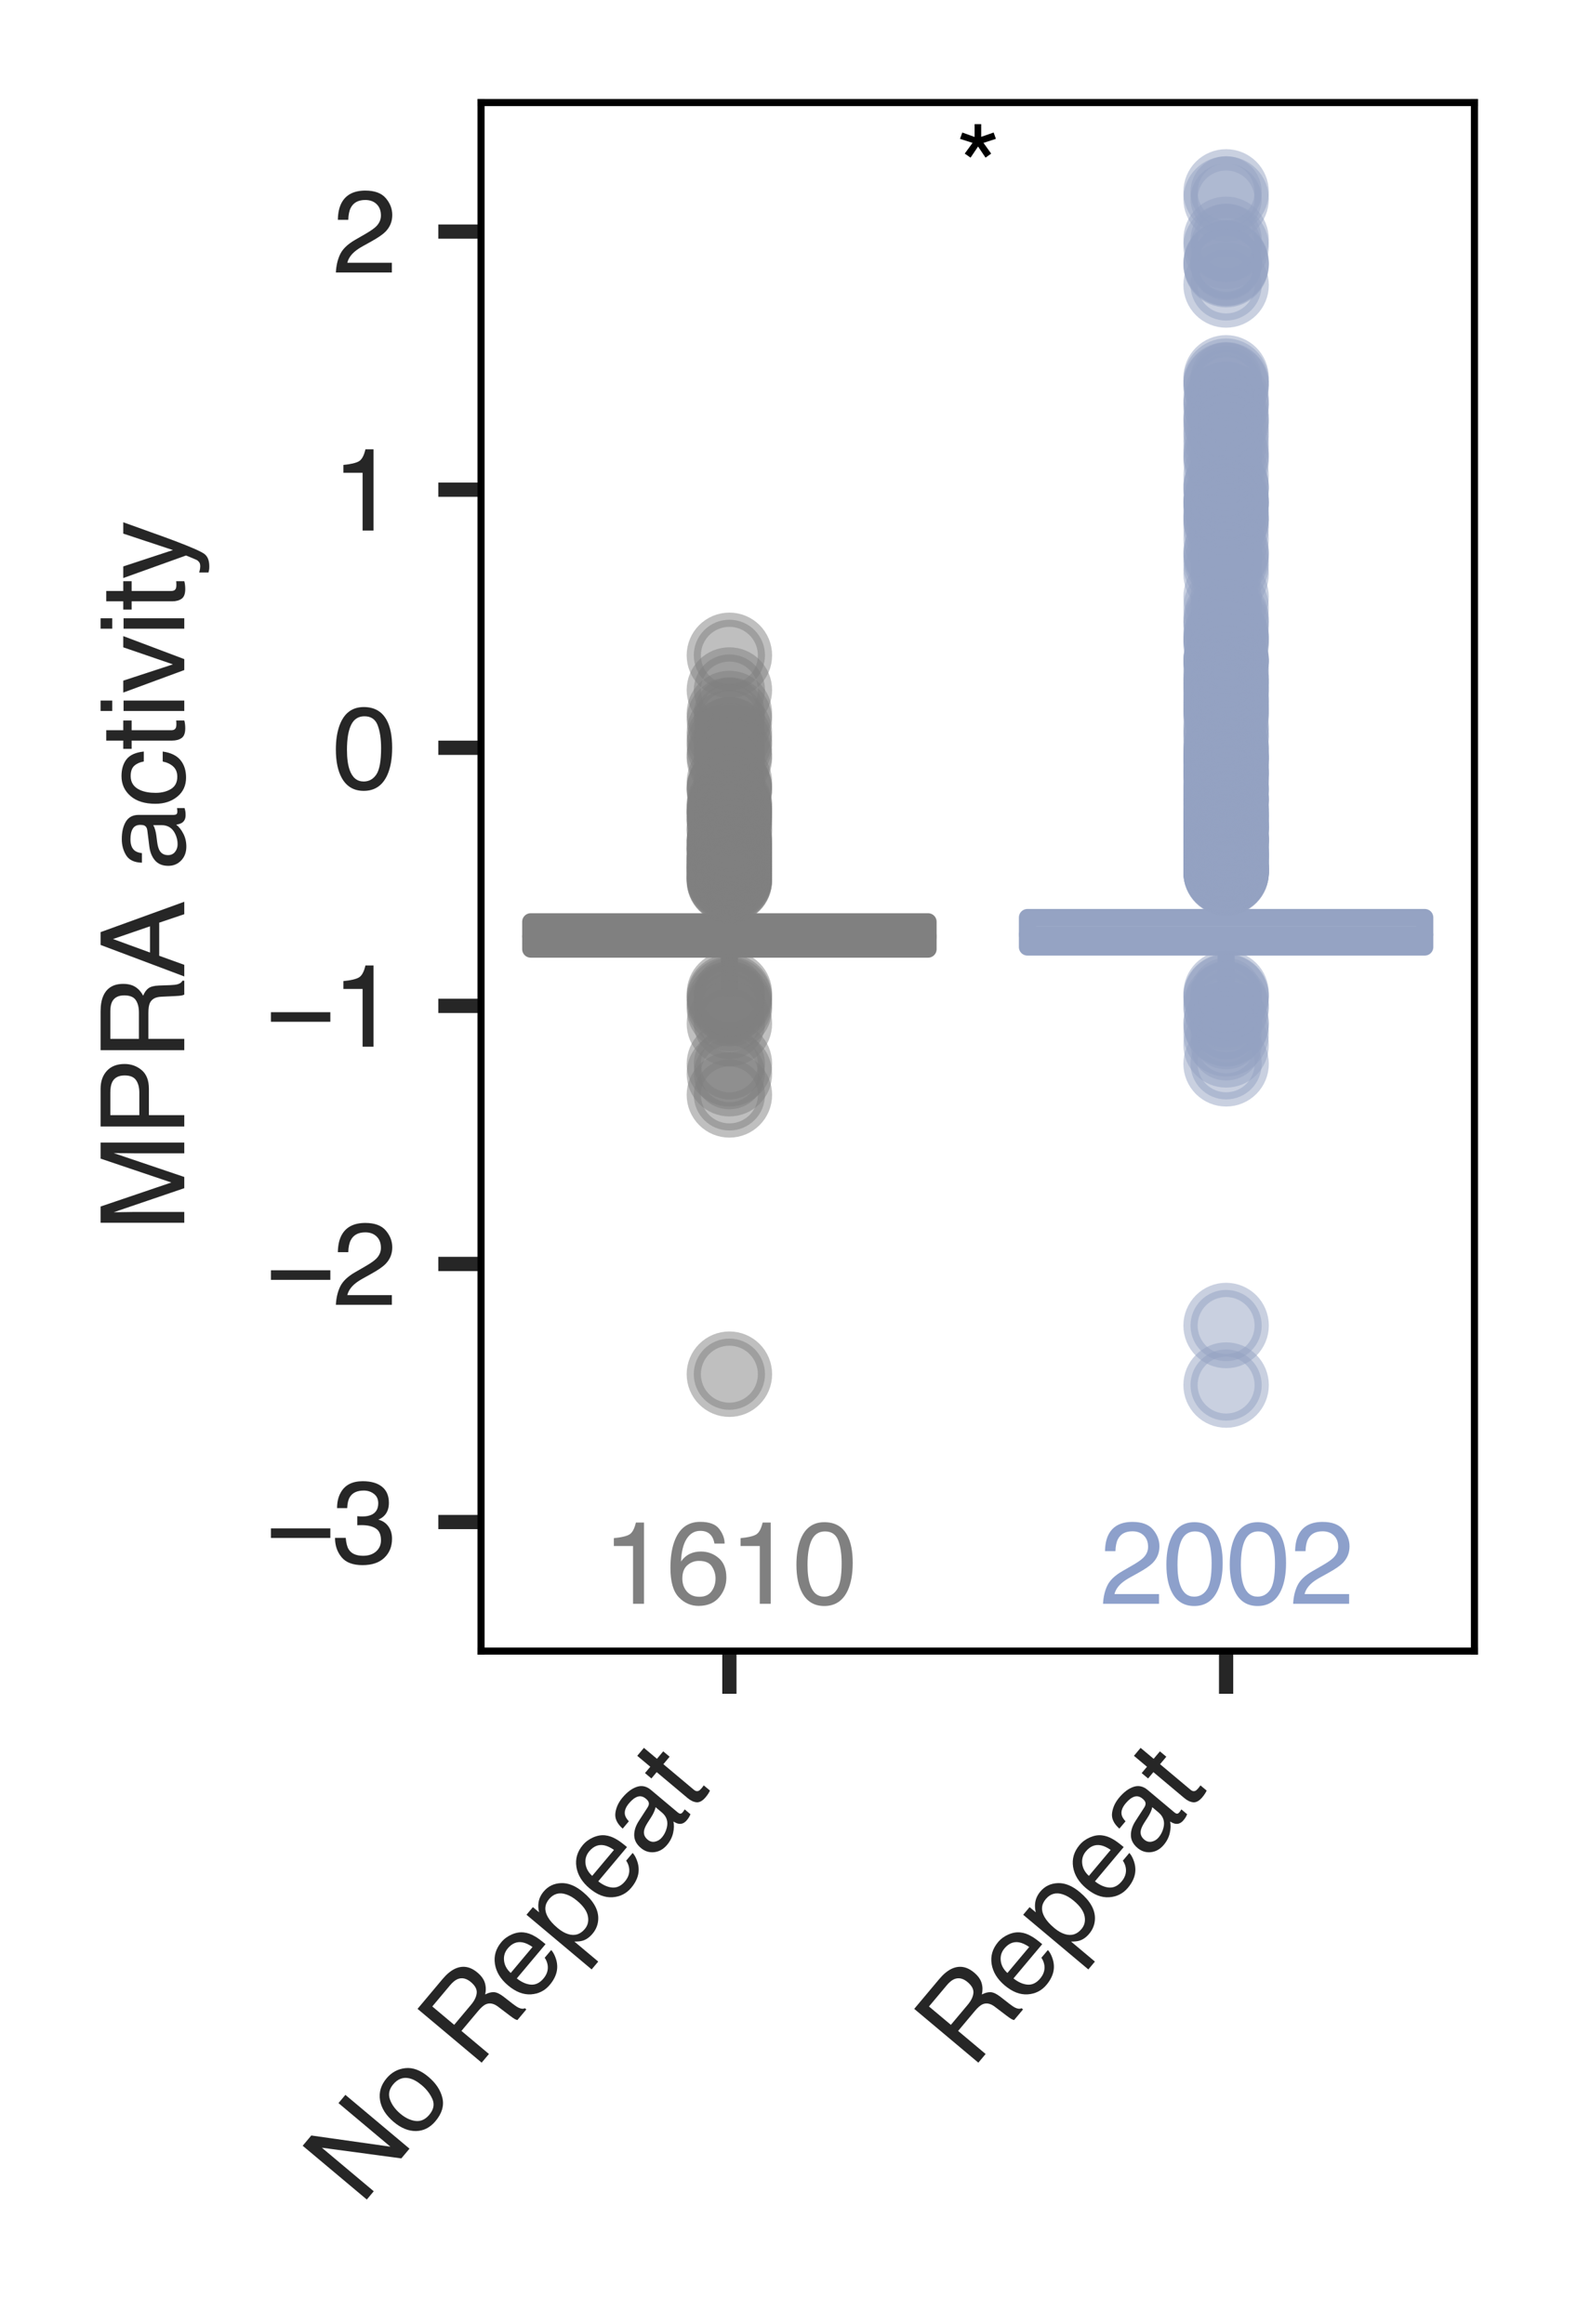 <?xml version="1.0" encoding="utf-8" standalone="no"?>
<!DOCTYPE svg PUBLIC "-//W3C//DTD SVG 1.1//EN"
  "http://www.w3.org/Graphics/SVG/1.1/DTD/svg11.dtd">
<svg height="163.177pt" version="1.1" viewBox="0 0 110.725 163.177" width="110.725pt" xmlns="http://www.w3.org/2000/svg" xmlns:xlink="http://www.w3.org/1999/xlink">
 <defs>
  <style type="text/css">*{stroke-linecap:butt;stroke-linejoin:round;}</style>
 </defs>
 <g id="figure_1">
  <g id="patch_1">
   <path d="M 0 163.177 
L 110.725 163.177 
L 110.725 0 
L 0 0 
z
" style="fill:#ffffff;"/>
  </g>
  <g id="axes_1">
   <g id="patch_2">
    <path d="M 33.775 115.92 
L 103.525 115.92 
L 103.525 7.2 
L 33.775 7.2 
z
" style="fill:#ffffff;"/>
   </g>
   <g id="matplotlib.axis_1">
    <g id="xtick_1">
     <g id="line2d_1">
      <defs>
       <path d="M 0 0 
L 0 3 
" id="m7d0a1b1503" style="stroke:#262626;"/>
      </defs>
      <g>
       <use style="fill:#262626;stroke:#262626;" x="51.212" xlink:href="#m7d0a1b1503" y="115.92"/>
      </g>
     </g>
     <g id="text_1">
      <!-- No Repeat -->
      <g style="fill:#262626;" transform="translate(25.353 154.905)rotate(-50)scale(0.08 -0.08)">
       <defs>
        <path d="M 488 4591 
L 1222 4591 
L 3541 872 
L 3541 4591 
L 4131 4591 
L 4131 0 
L 3434 0 
L 1081 3716 
L 1081 0 
L 488 0 
L 488 4591 
z
M 2269 4591 
L 2269 4591 
z
" id="Helvetica-4e" transform="scale(0.016)"/>
        <path d="M 1741 363 
Q 2300 363 2508 786 
Q 2716 1209 2716 1728 
Q 2716 2197 2566 2491 
Q 2328 2953 1747 2953 
Q 1231 2953 997 2559 
Q 763 2166 763 1609 
Q 763 1075 997 719 
Q 1231 363 1741 363 
z
M 1763 3444 
Q 2409 3444 2856 3012 
Q 3303 2581 3303 1744 
Q 3303 934 2909 406 
Q 2516 -122 1688 -122 
Q 997 -122 590 345 
Q 184 813 184 1600 
Q 184 2444 612 2944 
Q 1041 3444 1763 3444 
z
M 1744 3428 
L 1744 3428 
z
" id="Helvetica-6f" transform="scale(0.016)"/>
        <path id="Helvetica-20" transform="scale(0.016)"/>
        <path d="M 2622 2488 
Q 3059 2488 3314 2663 
Q 3569 2838 3569 3294 
Q 3569 3784 3213 3963 
Q 3022 4056 2703 4056 
L 1184 4056 
L 1184 2488 
L 2622 2488 
z
M 563 4591 
L 2688 4591 
Q 3213 4591 3553 4438 
Q 4200 4144 4200 3353 
Q 4200 2941 4029 2678 
Q 3859 2416 3553 2256 
Q 3822 2147 3958 1969 
Q 4094 1791 4109 1391 
L 4131 775 
Q 4141 513 4175 384 
Q 4231 166 4375 103 
L 4375 0 
L 3613 0 
Q 3581 59 3562 153 
Q 3544 247 3531 516 
L 3494 1281 
Q 3472 1731 3159 1884 
Q 2981 1969 2600 1969 
L 1184 1969 
L 1184 0 
L 563 0 
L 563 4591 
z
" id="Helvetica-52" transform="scale(0.016)"/>
        <path d="M 1806 3422 
Q 2163 3422 2497 3255 
Q 2831 3088 3006 2822 
Q 3175 2569 3231 2231 
Q 3281 2000 3281 1494 
L 828 1494 
Q 844 984 1069 676 
Q 1294 369 1766 369 
Q 2206 369 2469 659 
Q 2619 828 2681 1050 
L 3234 1050 
Q 3213 866 3089 639 
Q 2966 413 2813 269 
Q 2556 19 2178 -69 
Q 1975 -119 1719 -119 
Q 1094 -119 659 336 
Q 225 791 225 1609 
Q 225 2416 662 2919 
Q 1100 3422 1806 3422 
z
M 2703 1941 
Q 2669 2306 2544 2525 
Q 2313 2931 1772 2931 
Q 1384 2931 1121 2651 
Q 859 2372 844 1941 
L 2703 1941 
z
M 1753 3428 
L 1753 3428 
z
" id="Helvetica-65" transform="scale(0.016)"/>
        <path d="M 1825 378 
Q 2219 378 2480 708 
Q 2741 1038 2741 1694 
Q 2741 2094 2625 2381 
Q 2406 2934 1825 2934 
Q 1241 2934 1025 2350 
Q 909 2038 909 1556 
Q 909 1169 1025 897 
Q 1244 378 1825 378 
z
M 369 3331 
L 916 3331 
L 916 2888 
Q 1084 3116 1284 3241 
Q 1569 3428 1953 3428 
Q 2522 3428 2919 2992 
Q 3316 2556 3316 1747 
Q 3316 653 2744 184 
Q 2381 -113 1900 -113 
Q 1522 -113 1266 53 
Q 1116 147 931 375 
L 931 -1334 
L 369 -1334 
L 369 3331 
z
" id="Helvetica-70" transform="scale(0.016)"/>
        <path d="M 844 891 
Q 844 647 1022 506 
Q 1200 366 1444 366 
Q 1741 366 2019 503 
Q 2488 731 2488 1250 
L 2488 1703 
Q 2384 1638 2221 1594 
Q 2059 1550 1903 1531 
L 1563 1488 
Q 1256 1447 1103 1359 
Q 844 1213 844 891 
z
M 2206 2028 
Q 2400 2053 2466 2191 
Q 2503 2266 2503 2406 
Q 2503 2694 2298 2823 
Q 2094 2953 1713 2953 
Q 1272 2953 1088 2716 
Q 984 2584 953 2325 
L 428 2325 
Q 444 2944 830 3186 
Q 1216 3428 1725 3428 
Q 2316 3428 2684 3203 
Q 3050 2978 3050 2503 
L 3050 575 
Q 3050 488 3086 434 
Q 3122 381 3238 381 
Q 3275 381 3322 386 
Q 3369 391 3422 400 
L 3422 -16 
Q 3291 -53 3222 -62 
Q 3153 -72 3034 -72 
Q 2744 -72 2613 134 
Q 2544 244 2516 444 
Q 2344 219 2022 53 
Q 1700 -113 1313 -113 
Q 847 -113 551 170 
Q 256 453 256 878 
Q 256 1344 547 1600 
Q 838 1856 1309 1916 
L 2206 2028 
z
M 1741 3428 
L 1741 3428 
z
" id="Helvetica-61" transform="scale(0.016)"/>
        <path d="M 525 4281 
L 1094 4281 
L 1094 3347 
L 1628 3347 
L 1628 2888 
L 1094 2888 
L 1094 703 
Q 1094 528 1213 469 
Q 1278 434 1431 434 
Q 1472 434 1519 436 
Q 1566 438 1628 444 
L 1628 0 
Q 1531 -28 1426 -40 
Q 1322 -53 1200 -53 
Q 806 -53 665 148 
Q 525 350 525 672 
L 525 2888 
L 72 2888 
L 72 3347 
L 525 3347 
L 525 4281 
z
" id="Helvetica-74" transform="scale(0.016)"/>
       </defs>
       <use xlink:href="#Helvetica-4e"/>
       <use x="72.217" xlink:href="#Helvetica-6f"/>
       <use x="127.832" xlink:href="#Helvetica-20"/>
       <use x="155.615" xlink:href="#Helvetica-52"/>
       <use x="227.832" xlink:href="#Helvetica-65"/>
       <use x="283.447" xlink:href="#Helvetica-70"/>
       <use x="339.062" xlink:href="#Helvetica-65"/>
       <use x="394.678" xlink:href="#Helvetica-61"/>
       <use x="450.293" xlink:href="#Helvetica-74"/>
      </g>
     </g>
    </g>
    <g id="xtick_2">
     <g id="line2d_2">
      <g>
       <use style="fill:#262626;stroke:#262626;" x="86.088" xlink:href="#m7d0a1b1503" y="115.92"/>
      </g>
     </g>
     <g id="text_2">
      <!-- Repeat -->
      <g style="fill:#262626;" transform="translate(68.229 145.369)rotate(-50)scale(0.08 -0.08)">
       <use xlink:href="#Helvetica-52"/>
       <use x="72.217" xlink:href="#Helvetica-65"/>
       <use x="127.832" xlink:href="#Helvetica-70"/>
       <use x="183.447" xlink:href="#Helvetica-65"/>
       <use x="239.062" xlink:href="#Helvetica-61"/>
       <use x="294.678" xlink:href="#Helvetica-74"/>
      </g>
     </g>
    </g>
   </g>
   <g id="matplotlib.axis_2">
    <g id="ytick_1">
     <g id="line2d_3">
      <defs>
       <path d="M 0 0 
L -3 0 
" id="m1c6dfeaa0b" style="stroke:#262626;"/>
      </defs>
      <g>
       <use style="fill:#262626;stroke:#262626;" x="33.775" xlink:href="#m1c6dfeaa0b" y="106.86"/>
      </g>
     </g>
     <g id="text_3">
      <!-- −3 -->
      <g style="fill:#262626;" transform="translate(18.654 109.729)scale(0.08 -0.08)">
       <defs>
        <path d="M 3547 1894 
L 3547 1369 
L 288 1369 
L 288 1894 
L 3547 1894 
z
" id="Helvetica-2212" transform="scale(0.016)"/>
        <path d="M 1663 -122 
Q 869 -122 511 314 
Q 153 750 153 1375 
L 741 1375 
Q 778 941 903 744 
Q 1122 391 1694 391 
Q 2138 391 2406 628 
Q 2675 866 2675 1241 
Q 2675 1703 2392 1887 
Q 2109 2072 1606 2072 
Q 1550 2072 1492 2070 
Q 1434 2069 1375 2066 
L 1375 2563 
Q 1463 2553 1522 2550 
Q 1581 2547 1650 2547 
Q 1966 2547 2169 2647 
Q 2525 2822 2525 3272 
Q 2525 3606 2287 3787 
Q 2050 3969 1734 3969 
Q 1172 3969 956 3594 
Q 838 3388 822 3006 
L 266 3006 
Q 266 3506 466 3856 
Q 809 4481 1675 4481 
Q 2359 4481 2734 4176 
Q 3109 3872 3109 3294 
Q 3109 2881 2888 2625 
Q 2750 2466 2531 2375 
Q 2884 2278 3082 2001 
Q 3281 1725 3281 1325 
Q 3281 684 2859 281 
Q 2438 -122 1663 -122 
z
" id="Helvetica-33" transform="scale(0.016)"/>
       </defs>
       <use xlink:href="#Helvetica-2212"/>
       <use x="58.398" xlink:href="#Helvetica-33"/>
      </g>
     </g>
    </g>
    <g id="ytick_2">
     <g id="line2d_4">
      <g>
       <use style="fill:#262626;stroke:#262626;" x="33.775" xlink:href="#m1c6dfeaa0b" y="88.74"/>
      </g>
     </g>
     <g id="text_4">
      <!-- −2 -->
      <g style="fill:#262626;" transform="translate(18.654 91.609)scale(0.08 -0.08)">
       <defs>
        <path d="M 200 0 
Q 231 578 439 1006 
Q 647 1434 1250 1784 
L 1850 2131 
Q 2253 2366 2416 2531 
Q 2672 2791 2672 3125 
Q 2672 3516 2437 3745 
Q 2203 3975 1813 3975 
Q 1234 3975 1013 3538 
Q 894 3303 881 2888 
L 309 2888 
Q 319 3472 525 3841 
Q 891 4491 1816 4491 
Q 2584 4491 2939 4075 
Q 3294 3659 3294 3150 
Q 3294 2613 2916 2231 
Q 2697 2009 2131 1694 
L 1703 1456 
Q 1397 1288 1222 1134 
Q 909 863 828 531 
L 3272 531 
L 3272 0 
L 200 0 
z
" id="Helvetica-32" transform="scale(0.016)"/>
       </defs>
       <use xlink:href="#Helvetica-2212"/>
       <use x="58.398" xlink:href="#Helvetica-32"/>
      </g>
     </g>
    </g>
    <g id="ytick_3">
     <g id="line2d_5">
      <g>
       <use style="fill:#262626;stroke:#262626;" x="33.775" xlink:href="#m1c6dfeaa0b" y="70.62"/>
      </g>
     </g>
     <g id="text_5">
      <!-- −1 -->
      <g style="fill:#262626;" transform="translate(18.654 73.489)scale(0.08 -0.08)">
       <defs>
        <path d="M 613 3169 
L 613 3600 
Q 1222 3659 1462 3798 
Q 1703 3938 1822 4456 
L 2266 4456 
L 2266 0 
L 1666 0 
L 1666 3169 
L 613 3169 
z
" id="Helvetica-31" transform="scale(0.016)"/>
       </defs>
       <use xlink:href="#Helvetica-2212"/>
       <use x="58.398" xlink:href="#Helvetica-31"/>
      </g>
     </g>
    </g>
    <g id="ytick_4">
     <g id="line2d_6">
      <g>
       <use style="fill:#262626;stroke:#262626;" x="33.775" xlink:href="#m1c6dfeaa0b" y="52.5"/>
      </g>
     </g>
     <g id="text_6">
      <!-- 0 -->
      <g style="fill:#262626;" transform="translate(23.326 55.369)scale(0.08 -0.08)">
       <defs>
        <path d="M 1731 4475 
Q 2600 4475 2988 3759 
Q 3288 3206 3288 2244 
Q 3288 1331 3016 734 
Q 2622 -122 1728 -122 
Q 922 -122 528 578 
Q 200 1163 200 2147 
Q 200 2909 397 3456 
Q 766 4475 1731 4475 
z
M 1725 391 
Q 2163 391 2422 778 
Q 2681 1166 2681 2222 
Q 2681 2984 2493 3476 
Q 2306 3969 1766 3969 
Q 1269 3969 1039 3501 
Q 809 3034 809 2125 
Q 809 1441 956 1025 
Q 1181 391 1725 391 
z
" id="Helvetica-30" transform="scale(0.016)"/>
       </defs>
       <use xlink:href="#Helvetica-30"/>
      </g>
     </g>
    </g>
    <g id="ytick_5">
     <g id="line2d_7">
      <g>
       <use style="fill:#262626;stroke:#262626;" x="33.775" xlink:href="#m1c6dfeaa0b" y="34.38"/>
      </g>
     </g>
     <g id="text_7">
      <!-- 1 -->
      <g style="fill:#262626;" transform="translate(23.326 37.249)scale(0.08 -0.08)">
       <use xlink:href="#Helvetica-31"/>
      </g>
     </g>
    </g>
    <g id="ytick_6">
     <g id="line2d_8">
      <g>
       <use style="fill:#262626;stroke:#262626;" x="33.775" xlink:href="#m1c6dfeaa0b" y="16.26"/>
      </g>
     </g>
     <g id="text_8">
      <!-- 2 -->
      <g style="fill:#262626;" transform="translate(23.326 19.129)scale(0.08 -0.08)">
       <use xlink:href="#Helvetica-32"/>
      </g>
     </g>
    </g>
    <g id="text_9">
     <!-- MPRA activity -->
     <g style="fill:#262626;" transform="translate(12.939 86.453)rotate(-90)scale(0.08 -0.08)">
      <defs>
       <path d="M 472 4591 
L 1363 4591 
L 2681 709 
L 3991 4591 
L 4872 4591 
L 4872 0 
L 4281 0 
L 4281 2709 
Q 4281 2850 4287 3175 
Q 4294 3500 4294 3872 
L 2984 0 
L 2369 0 
L 1050 3872 
L 1050 3731 
Q 1050 3563 1058 3217 
Q 1066 2872 1066 2709 
L 1066 0 
L 472 0 
L 472 4591 
z
" id="Helvetica-4d" transform="scale(0.016)"/>
       <path d="M 547 4591 
L 2613 4591 
Q 3225 4591 3600 4245 
Q 3975 3900 3975 3275 
Q 3975 2738 3640 2339 
Q 3306 1941 2613 1941 
L 1169 1941 
L 1169 0 
L 547 0 
L 547 4591 
z
M 3347 3272 
Q 3347 3778 2972 3959 
Q 2766 4056 2406 4056 
L 1169 4056 
L 1169 2466 
L 2406 2466 
Q 2825 2466 3086 2644 
Q 3347 2822 3347 3272 
z
" id="Helvetica-50" transform="scale(0.016)"/>
       <path d="M 2844 1881 
L 2147 3909 
L 1406 1881 
L 2844 1881 
z
M 1822 4591 
L 2525 4591 
L 4191 0 
L 3509 0 
L 3044 1375 
L 1228 1375 
L 731 0 
L 94 0 
L 1822 4591 
z
" id="Helvetica-41" transform="scale(0.016)"/>
       <path d="M 1703 3444 
Q 2269 3444 2623 3169 
Q 2978 2894 3050 2222 
L 2503 2222 
Q 2453 2531 2275 2736 
Q 2097 2941 1703 2941 
Q 1166 2941 934 2416 
Q 784 2075 784 1575 
Q 784 1072 996 728 
Q 1209 384 1666 384 
Q 2016 384 2220 598 
Q 2425 813 2503 1184 
L 3050 1184 
Q 2956 519 2581 211 
Q 2206 -97 1622 -97 
Q 966 -97 575 383 
Q 184 863 184 1581 
Q 184 2463 612 2953 
Q 1041 3444 1703 3444 
z
M 1616 3428 
L 1616 3428 
z
" id="Helvetica-63" transform="scale(0.016)"/>
       <path d="M 413 3331 
L 984 3331 
L 984 0 
L 413 0 
L 413 3331 
z
M 413 4591 
L 984 4591 
L 984 3953 
L 413 3953 
L 413 4591 
z
" id="Helvetica-69" transform="scale(0.016)"/>
       <path d="M 688 3347 
L 1581 622 
L 2516 3347 
L 3131 3347 
L 1869 0 
L 1269 0 
L 34 3347 
L 688 3347 
z
" id="Helvetica-76" transform="scale(0.016)"/>
       <path d="M 2503 3347 
L 3125 3347 
Q 3006 3025 2597 1878 
Q 2291 1016 2084 472 
Q 1597 -809 1397 -1090 
Q 1197 -1372 709 -1372 
Q 591 -1372 527 -1362 
Q 463 -1353 369 -1328 
L 369 -816 
Q 516 -856 581 -865 
Q 647 -875 697 -875 
Q 853 -875 926 -823 
Q 1000 -772 1050 -697 
Q 1066 -672 1162 -440 
Q 1259 -209 1303 -97 
L 66 3347 
L 703 3347 
L 1600 622 
L 2503 3347 
z
M 1597 3428 
L 1597 3428 
z
" id="Helvetica-79" transform="scale(0.016)"/>
      </defs>
      <use xlink:href="#Helvetica-4d"/>
      <use x="83.301" xlink:href="#Helvetica-50"/>
      <use x="150" xlink:href="#Helvetica-52"/>
      <use x="222.217" xlink:href="#Helvetica-41"/>
      <use x="288.916" xlink:href="#Helvetica-20"/>
      <use x="316.699" xlink:href="#Helvetica-61"/>
      <use x="372.314" xlink:href="#Helvetica-63"/>
      <use x="422.314" xlink:href="#Helvetica-74"/>
      <use x="450.098" xlink:href="#Helvetica-69"/>
      <use x="472.314" xlink:href="#Helvetica-76"/>
      <use x="522.314" xlink:href="#Helvetica-69"/>
      <use x="544.531" xlink:href="#Helvetica-74"/>
      <use x="572.314" xlink:href="#Helvetica-79"/>
     </g>
    </g>
   </g>
   <g id="patch_3">
    <path clip-path="url(#p859e8c9507)" d="M 37.263 66.637 
L 65.162 66.637 
L 65.162 64.716 
L 37.263 64.716 
L 37.263 66.637 
z
" style="fill:#808080;fill-opacity:0.5;stroke:#808080;stroke-linejoin:miter;stroke-width:1.2;"/>
   </g>
   <g id="patch_4">
    <path clip-path="url(#p859e8c9507)" d="M 72.138 66.49 
L 100.037 66.49 
L 100.037 64.417 
L 72.138 64.417 
L 72.138 66.49 
z
" style="fill:#95a3c3;fill-opacity:0.5;stroke:#95a3c3;stroke-linejoin:miter;stroke-width:1.2;"/>
   </g>
   <g id="line2d_9">
    <path clip-path="url(#p859e8c9507)" d="M 51.212 66.637 
L 51.212 69.433 
" style="fill:none;stroke:#808080;stroke-linecap:round;stroke-width:1.2;"/>
   </g>
   <g id="line2d_10">
    <path clip-path="url(#p859e8c9507)" d="M 51.212 64.716 
L 51.212 61.842 
" style="fill:none;stroke:#808080;stroke-linecap:round;stroke-width:1.2;"/>
   </g>
   <g id="line2d_11">
    <defs>
     <path d="M 0 2.5 
C 0.663 2.5 1.299 2.237 1.768 1.768 
C 2.237 1.299 2.5 0.663 2.5 0 
C 2.5 -0.663 2.237 -1.299 1.768 -1.768 
C 1.299 -2.237 0.663 -2.5 0 -2.5 
C -0.663 -2.5 -1.299 -2.237 -1.768 -1.768 
C -2.237 -1.299 -2.5 -0.663 -2.5 0 
C -2.5 0.663 -2.237 1.299 -1.768 1.768 
C -1.299 2.237 -0.663 2.5 0 2.5 
z
" id="m43b8a1c6ba" style="stroke:#808080;stroke-opacity:0.5;"/>
    </defs>
    <g clip-path="url(#p859e8c9507)">
     <use style="fill:#808080;fill-opacity:0.5;stroke:#808080;stroke-opacity:0.5;" x="51.212" xlink:href="#m43b8a1c6ba" y="96.48"/>
     <use style="fill:#808080;fill-opacity:0.5;stroke:#808080;stroke-opacity:0.5;" x="51.212" xlink:href="#m43b8a1c6ba" y="74.69"/>
     <use style="fill:#808080;fill-opacity:0.5;stroke:#808080;stroke-opacity:0.5;" x="51.212" xlink:href="#m43b8a1c6ba" y="76.871"/>
     <use style="fill:#808080;fill-opacity:0.5;stroke:#808080;stroke-opacity:0.5;" x="51.212" xlink:href="#m43b8a1c6ba" y="75.382"/>
     <use style="fill:#808080;fill-opacity:0.5;stroke:#808080;stroke-opacity:0.5;" x="51.212" xlink:href="#m43b8a1c6ba" y="70.484"/>
     <use style="fill:#808080;fill-opacity:0.5;stroke:#808080;stroke-opacity:0.5;" x="51.212" xlink:href="#m43b8a1c6ba" y="69.983"/>
     <use style="fill:#808080;fill-opacity:0.5;stroke:#808080;stroke-opacity:0.5;" x="51.212" xlink:href="#m43b8a1c6ba" y="70.155"/>
     <use style="fill:#808080;fill-opacity:0.5;stroke:#808080;stroke-opacity:0.5;" x="51.212" xlink:href="#m43b8a1c6ba" y="71.866"/>
     <use style="fill:#808080;fill-opacity:0.5;stroke:#808080;stroke-opacity:0.5;" x="51.212" xlink:href="#m43b8a1c6ba" y="69.746"/>
     <use style="fill:#808080;fill-opacity:0.5;stroke:#808080;stroke-opacity:0.5;" x="51.212" xlink:href="#m43b8a1c6ba" y="70.807"/>
     <use style="fill:#808080;fill-opacity:0.5;stroke:#808080;stroke-opacity:0.5;" x="51.212" xlink:href="#m43b8a1c6ba" y="59.558"/>
     <use style="fill:#808080;fill-opacity:0.5;stroke:#808080;stroke-opacity:0.5;" x="51.212" xlink:href="#m43b8a1c6ba" y="50.092"/>
     <use style="fill:#808080;fill-opacity:0.5;stroke:#808080;stroke-opacity:0.5;" x="51.212" xlink:href="#m43b8a1c6ba" y="51.943"/>
     <use style="fill:#808080;fill-opacity:0.5;stroke:#808080;stroke-opacity:0.5;" x="51.212" xlink:href="#m43b8a1c6ba" y="46.01"/>
     <use style="fill:#808080;fill-opacity:0.5;stroke:#808080;stroke-opacity:0.5;" x="51.212" xlink:href="#m43b8a1c6ba" y="57.116"/>
     <use style="fill:#808080;fill-opacity:0.5;stroke:#808080;stroke-opacity:0.5;" x="51.212" xlink:href="#m43b8a1c6ba" y="58.279"/>
     <use style="fill:#808080;fill-opacity:0.5;stroke:#808080;stroke-opacity:0.5;" x="51.212" xlink:href="#m43b8a1c6ba" y="55.329"/>
     <use style="fill:#808080;fill-opacity:0.5;stroke:#808080;stroke-opacity:0.5;" x="51.212" xlink:href="#m43b8a1c6ba" y="60.04"/>
     <use style="fill:#808080;fill-opacity:0.5;stroke:#808080;stroke-opacity:0.5;" x="51.212" xlink:href="#m43b8a1c6ba" y="61.139"/>
     <use style="fill:#808080;fill-opacity:0.5;stroke:#808080;stroke-opacity:0.5;" x="51.212" xlink:href="#m43b8a1c6ba" y="51.428"/>
     <use style="fill:#808080;fill-opacity:0.5;stroke:#808080;stroke-opacity:0.5;" x="51.212" xlink:href="#m43b8a1c6ba" y="56.443"/>
     <use style="fill:#808080;fill-opacity:0.5;stroke:#808080;stroke-opacity:0.5;" x="51.212" xlink:href="#m43b8a1c6ba" y="56.615"/>
     <use style="fill:#808080;fill-opacity:0.5;stroke:#808080;stroke-opacity:0.5;" x="51.212" xlink:href="#m43b8a1c6ba" y="57.577"/>
     <use style="fill:#808080;fill-opacity:0.5;stroke:#808080;stroke-opacity:0.5;" x="51.212" xlink:href="#m43b8a1c6ba" y="61.483"/>
     <use style="fill:#808080;fill-opacity:0.5;stroke:#808080;stroke-opacity:0.5;" x="51.212" xlink:href="#m43b8a1c6ba" y="54.907"/>
     <use style="fill:#808080;fill-opacity:0.5;stroke:#808080;stroke-opacity:0.5;" x="51.212" xlink:href="#m43b8a1c6ba" y="55.349"/>
     <use style="fill:#808080;fill-opacity:0.5;stroke:#808080;stroke-opacity:0.5;" x="51.212" xlink:href="#m43b8a1c6ba" y="60.971"/>
     <use style="fill:#808080;fill-opacity:0.5;stroke:#808080;stroke-opacity:0.5;" x="51.212" xlink:href="#m43b8a1c6ba" y="61.426"/>
     <use style="fill:#808080;fill-opacity:0.5;stroke:#808080;stroke-opacity:0.5;" x="51.212" xlink:href="#m43b8a1c6ba" y="61.706"/>
     <use style="fill:#808080;fill-opacity:0.5;stroke:#808080;stroke-opacity:0.5;" x="51.212" xlink:href="#m43b8a1c6ba" y="61.623"/>
     <use style="fill:#808080;fill-opacity:0.5;stroke:#808080;stroke-opacity:0.5;" x="51.212" xlink:href="#m43b8a1c6ba" y="60.908"/>
     <use style="fill:#808080;fill-opacity:0.5;stroke:#808080;stroke-opacity:0.5;" x="51.212" xlink:href="#m43b8a1c6ba" y="61.147"/>
     <use style="fill:#808080;fill-opacity:0.5;stroke:#808080;stroke-opacity:0.5;" x="51.212" xlink:href="#m43b8a1c6ba" y="61.821"/>
     <use style="fill:#808080;fill-opacity:0.5;stroke:#808080;stroke-opacity:0.5;" x="51.212" xlink:href="#m43b8a1c6ba" y="61.586"/>
     <use style="fill:#808080;fill-opacity:0.5;stroke:#808080;stroke-opacity:0.5;" x="51.212" xlink:href="#m43b8a1c6ba" y="59.616"/>
     <use style="fill:#808080;fill-opacity:0.5;stroke:#808080;stroke-opacity:0.5;" x="51.212" xlink:href="#m43b8a1c6ba" y="61.028"/>
     <use style="fill:#808080;fill-opacity:0.5;stroke:#808080;stroke-opacity:0.5;" x="51.212" xlink:href="#m43b8a1c6ba" y="60.677"/>
     <use style="fill:#808080;fill-opacity:0.5;stroke:#808080;stroke-opacity:0.5;" x="51.212" xlink:href="#m43b8a1c6ba" y="48.446"/>
     <use style="fill:#808080;fill-opacity:0.5;stroke:#808080;stroke-opacity:0.5;" x="51.212" xlink:href="#m43b8a1c6ba" y="56.942"/>
     <use style="fill:#808080;fill-opacity:0.5;stroke:#808080;stroke-opacity:0.5;" x="51.212" xlink:href="#m43b8a1c6ba" y="61.203"/>
     <use style="fill:#808080;fill-opacity:0.5;stroke:#808080;stroke-opacity:0.5;" x="51.212" xlink:href="#m43b8a1c6ba" y="50.545"/>
     <use style="fill:#808080;fill-opacity:0.5;stroke:#808080;stroke-opacity:0.5;" x="51.212" xlink:href="#m43b8a1c6ba" y="59.091"/>
     <use style="fill:#808080;fill-opacity:0.5;stroke:#808080;stroke-opacity:0.5;" x="51.212" xlink:href="#m43b8a1c6ba" y="57.437"/>
     <use style="fill:#808080;fill-opacity:0.5;stroke:#808080;stroke-opacity:0.5;" x="51.212" xlink:href="#m43b8a1c6ba" y="56.768"/>
     <use style="fill:#808080;fill-opacity:0.5;stroke:#808080;stroke-opacity:0.5;" x="51.212" xlink:href="#m43b8a1c6ba" y="55.439"/>
     <use style="fill:#808080;fill-opacity:0.5;stroke:#808080;stroke-opacity:0.5;" x="51.212" xlink:href="#m43b8a1c6ba" y="60.951"/>
     <use style="fill:#808080;fill-opacity:0.5;stroke:#808080;stroke-opacity:0.5;" x="51.212" xlink:href="#m43b8a1c6ba" y="58.988"/>
     <use style="fill:#808080;fill-opacity:0.5;stroke:#808080;stroke-opacity:0.5;" x="51.212" xlink:href="#m43b8a1c6ba" y="60.329"/>
     <use style="fill:#808080;fill-opacity:0.5;stroke:#808080;stroke-opacity:0.5;" x="51.212" xlink:href="#m43b8a1c6ba" y="57.061"/>
     <use style="fill:#808080;fill-opacity:0.5;stroke:#808080;stroke-opacity:0.5;" x="51.212" xlink:href="#m43b8a1c6ba" y="57.584"/>
     <use style="fill:#808080;fill-opacity:0.5;stroke:#808080;stroke-opacity:0.5;" x="51.212" xlink:href="#m43b8a1c6ba" y="59.012"/>
     <use style="fill:#808080;fill-opacity:0.5;stroke:#808080;stroke-opacity:0.5;" x="51.212" xlink:href="#m43b8a1c6ba" y="60.295"/>
     <use style="fill:#808080;fill-opacity:0.5;stroke:#808080;stroke-opacity:0.5;" x="51.212" xlink:href="#m43b8a1c6ba" y="60.745"/>
     <use style="fill:#808080;fill-opacity:0.5;stroke:#808080;stroke-opacity:0.5;" x="51.212" xlink:href="#m43b8a1c6ba" y="52.951"/>
     <use style="fill:#808080;fill-opacity:0.5;stroke:#808080;stroke-opacity:0.5;" x="51.212" xlink:href="#m43b8a1c6ba" y="52.342"/>
     <use style="fill:#808080;fill-opacity:0.5;stroke:#808080;stroke-opacity:0.5;" x="51.212" xlink:href="#m43b8a1c6ba" y="58.2"/>
     <use style="fill:#808080;fill-opacity:0.5;stroke:#808080;stroke-opacity:0.5;" x="51.212" xlink:href="#m43b8a1c6ba" y="61.808"/>
     <use style="fill:#808080;fill-opacity:0.5;stroke:#808080;stroke-opacity:0.5;" x="51.212" xlink:href="#m43b8a1c6ba" y="53.231"/>
     <use style="fill:#808080;fill-opacity:0.5;stroke:#808080;stroke-opacity:0.5;" x="51.212" xlink:href="#m43b8a1c6ba" y="59.62"/>
     <use style="fill:#808080;fill-opacity:0.5;stroke:#808080;stroke-opacity:0.5;" x="51.212" xlink:href="#m43b8a1c6ba" y="59.56"/>
     <use style="fill:#808080;fill-opacity:0.5;stroke:#808080;stroke-opacity:0.5;" x="51.212" xlink:href="#m43b8a1c6ba" y="60.476"/>
     <use style="fill:#808080;fill-opacity:0.5;stroke:#808080;stroke-opacity:0.5;" x="51.212" xlink:href="#m43b8a1c6ba" y="60.177"/>
     <use style="fill:#808080;fill-opacity:0.5;stroke:#808080;stroke-opacity:0.5;" x="51.212" xlink:href="#m43b8a1c6ba" y="59.905"/>
     <use style="fill:#808080;fill-opacity:0.5;stroke:#808080;stroke-opacity:0.5;" x="51.212" xlink:href="#m43b8a1c6ba" y="60.724"/>
     <use style="fill:#808080;fill-opacity:0.5;stroke:#808080;stroke-opacity:0.5;" x="51.212" xlink:href="#m43b8a1c6ba" y="59.205"/>
     <use style="fill:#808080;fill-opacity:0.5;stroke:#808080;stroke-opacity:0.5;" x="51.212" xlink:href="#m43b8a1c6ba" y="61.759"/>
     <use style="fill:#808080;fill-opacity:0.5;stroke:#808080;stroke-opacity:0.5;" x="51.212" xlink:href="#m43b8a1c6ba" y="60.33"/>
     <use style="fill:#808080;fill-opacity:0.5;stroke:#808080;stroke-opacity:0.5;" x="51.212" xlink:href="#m43b8a1c6ba" y="61.425"/>
     <use style="fill:#808080;fill-opacity:0.5;stroke:#808080;stroke-opacity:0.5;" x="51.212" xlink:href="#m43b8a1c6ba" y="57.046"/>
     <use style="fill:#808080;fill-opacity:0.5;stroke:#808080;stroke-opacity:0.5;" x="51.212" xlink:href="#m43b8a1c6ba" y="60.659"/>
     <use style="fill:#808080;fill-opacity:0.5;stroke:#808080;stroke-opacity:0.5;" x="51.212" xlink:href="#m43b8a1c6ba" y="59.493"/>
    </g>
   </g>
   <g id="line2d_12">
    <path clip-path="url(#p859e8c9507)" d="M 86.088 66.49 
L 86.088 69.586 
" style="fill:none;stroke:#95a3c3;stroke-linecap:round;stroke-width:1.2;"/>
   </g>
   <g id="line2d_13">
    <path clip-path="url(#p859e8c9507)" d="M 86.088 64.417 
L 86.088 61.334 
" style="fill:none;stroke:#95a3c3;stroke-linecap:round;stroke-width:1.2;"/>
   </g>
   <g id="line2d_14">
    <defs>
     <path d="M 0 2.5 
C 0.663 2.5 1.299 2.237 1.768 1.768 
C 2.237 1.299 2.5 0.663 2.5 0 
C 2.5 -0.663 2.237 -1.299 1.768 -1.768 
C 1.299 -2.237 0.663 -2.5 0 -2.5 
C -0.663 -2.5 -1.299 -2.237 -1.768 -1.768 
C -2.237 -1.299 -2.5 -0.663 -2.5 0 
C -2.5 0.663 -2.237 1.299 -1.768 1.768 
C -1.299 2.237 -0.663 2.5 0 2.5 
z
" id="mc6e0230b03" style="stroke:#95a3c3;stroke-opacity:0.5;"/>
    </defs>
    <g clip-path="url(#p859e8c9507)">
     <use style="fill:#95a3c3;fill-opacity:0.5;stroke:#95a3c3;stroke-opacity:0.5;" x="86.088" xlink:href="#mc6e0230b03" y="73.359"/>
     <use style="fill:#95a3c3;fill-opacity:0.5;stroke:#95a3c3;stroke-opacity:0.5;" x="86.088" xlink:href="#mc6e0230b03" y="70.755"/>
     <use style="fill:#95a3c3;fill-opacity:0.5;stroke:#95a3c3;stroke-opacity:0.5;" x="86.088" xlink:href="#mc6e0230b03" y="69.739"/>
     <use style="fill:#95a3c3;fill-opacity:0.5;stroke:#95a3c3;stroke-opacity:0.5;" x="86.088" xlink:href="#mc6e0230b03" y="71.891"/>
     <use style="fill:#95a3c3;fill-opacity:0.5;stroke:#95a3c3;stroke-opacity:0.5;" x="86.088" xlink:href="#mc6e0230b03" y="93.063"/>
     <use style="fill:#95a3c3;fill-opacity:0.5;stroke:#95a3c3;stroke-opacity:0.5;" x="86.088" xlink:href="#mc6e0230b03" y="71.851"/>
     <use style="fill:#95a3c3;fill-opacity:0.5;stroke:#95a3c3;stroke-opacity:0.5;" x="86.088" xlink:href="#mc6e0230b03" y="97.243"/>
     <use style="fill:#95a3c3;fill-opacity:0.5;stroke:#95a3c3;stroke-opacity:0.5;" x="86.088" xlink:href="#mc6e0230b03" y="74.688"/>
     <use style="fill:#95a3c3;fill-opacity:0.5;stroke:#95a3c3;stroke-opacity:0.5;" x="86.088" xlink:href="#mc6e0230b03" y="69.995"/>
     <use style="fill:#95a3c3;fill-opacity:0.5;stroke:#95a3c3;stroke-opacity:0.5;" x="86.088" xlink:href="#mc6e0230b03" y="69.951"/>
     <use style="fill:#95a3c3;fill-opacity:0.5;stroke:#95a3c3;stroke-opacity:0.5;" x="86.088" xlink:href="#mc6e0230b03" y="72.581"/>
     <use style="fill:#95a3c3;fill-opacity:0.5;stroke:#95a3c3;stroke-opacity:0.5;" x="86.088" xlink:href="#mc6e0230b03" y="70.561"/>
     <use style="fill:#95a3c3;fill-opacity:0.5;stroke:#95a3c3;stroke-opacity:0.5;" x="86.088" xlink:href="#mc6e0230b03" y="60.765"/>
     <use style="fill:#95a3c3;fill-opacity:0.5;stroke:#95a3c3;stroke-opacity:0.5;" x="86.088" xlink:href="#mc6e0230b03" y="61.257"/>
     <use style="fill:#95a3c3;fill-opacity:0.5;stroke:#95a3c3;stroke-opacity:0.5;" x="86.088" xlink:href="#mc6e0230b03" y="61.066"/>
     <use style="fill:#95a3c3;fill-opacity:0.5;stroke:#95a3c3;stroke-opacity:0.5;" x="86.088" xlink:href="#mc6e0230b03" y="60.517"/>
     <use style="fill:#95a3c3;fill-opacity:0.5;stroke:#95a3c3;stroke-opacity:0.5;" x="86.088" xlink:href="#mc6e0230b03" y="46.281"/>
     <use style="fill:#95a3c3;fill-opacity:0.5;stroke:#95a3c3;stroke-opacity:0.5;" x="86.088" xlink:href="#mc6e0230b03" y="46.977"/>
     <use style="fill:#95a3c3;fill-opacity:0.5;stroke:#95a3c3;stroke-opacity:0.5;" x="86.088" xlink:href="#mc6e0230b03" y="60.658"/>
     <use style="fill:#95a3c3;fill-opacity:0.5;stroke:#95a3c3;stroke-opacity:0.5;" x="86.088" xlink:href="#mc6e0230b03" y="53.167"/>
     <use style="fill:#95a3c3;fill-opacity:0.5;stroke:#95a3c3;stroke-opacity:0.5;" x="86.088" xlink:href="#mc6e0230b03" y="54.273"/>
     <use style="fill:#95a3c3;fill-opacity:0.5;stroke:#95a3c3;stroke-opacity:0.5;" x="86.088" xlink:href="#mc6e0230b03" y="16.802"/>
     <use style="fill:#95a3c3;fill-opacity:0.5;stroke:#95a3c3;stroke-opacity:0.5;" x="86.088" xlink:href="#mc6e0230b03" y="18.461"/>
     <use style="fill:#95a3c3;fill-opacity:0.5;stroke:#95a3c3;stroke-opacity:0.5;" x="86.088" xlink:href="#mc6e0230b03" y="53.817"/>
     <use style="fill:#95a3c3;fill-opacity:0.5;stroke:#95a3c3;stroke-opacity:0.5;" x="86.088" xlink:href="#mc6e0230b03" y="54.704"/>
     <use style="fill:#95a3c3;fill-opacity:0.5;stroke:#95a3c3;stroke-opacity:0.5;" x="86.088" xlink:href="#mc6e0230b03" y="58.145"/>
     <use style="fill:#95a3c3;fill-opacity:0.5;stroke:#95a3c3;stroke-opacity:0.5;" x="86.088" xlink:href="#mc6e0230b03" y="59.071"/>
     <use style="fill:#95a3c3;fill-opacity:0.5;stroke:#95a3c3;stroke-opacity:0.5;" x="86.088" xlink:href="#mc6e0230b03" y="61.158"/>
     <use style="fill:#95a3c3;fill-opacity:0.5;stroke:#95a3c3;stroke-opacity:0.5;" x="86.088" xlink:href="#mc6e0230b03" y="34.961"/>
     <use style="fill:#95a3c3;fill-opacity:0.5;stroke:#95a3c3;stroke-opacity:0.5;" x="86.088" xlink:href="#mc6e0230b03" y="37.818"/>
     <use style="fill:#95a3c3;fill-opacity:0.5;stroke:#95a3c3;stroke-opacity:0.5;" x="86.088" xlink:href="#mc6e0230b03" y="54.188"/>
     <use style="fill:#95a3c3;fill-opacity:0.5;stroke:#95a3c3;stroke-opacity:0.5;" x="86.088" xlink:href="#mc6e0230b03" y="59.132"/>
     <use style="fill:#95a3c3;fill-opacity:0.5;stroke:#95a3c3;stroke-opacity:0.5;" x="86.088" xlink:href="#mc6e0230b03" y="54.352"/>
     <use style="fill:#95a3c3;fill-opacity:0.5;stroke:#95a3c3;stroke-opacity:0.5;" x="86.088" xlink:href="#mc6e0230b03" y="60.929"/>
     <use style="fill:#95a3c3;fill-opacity:0.5;stroke:#95a3c3;stroke-opacity:0.5;" x="86.088" xlink:href="#mc6e0230b03" y="61.133"/>
     <use style="fill:#95a3c3;fill-opacity:0.5;stroke:#95a3c3;stroke-opacity:0.5;" x="86.088" xlink:href="#mc6e0230b03" y="61.222"/>
     <use style="fill:#95a3c3;fill-opacity:0.5;stroke:#95a3c3;stroke-opacity:0.5;" x="86.088" xlink:href="#mc6e0230b03" y="61.045"/>
     <use style="fill:#95a3c3;fill-opacity:0.5;stroke:#95a3c3;stroke-opacity:0.5;" x="86.088" xlink:href="#mc6e0230b03" y="28.386"/>
     <use style="fill:#95a3c3;fill-opacity:0.5;stroke:#95a3c3;stroke-opacity:0.5;" x="86.088" xlink:href="#mc6e0230b03" y="36.521"/>
     <use style="fill:#95a3c3;fill-opacity:0.5;stroke:#95a3c3;stroke-opacity:0.5;" x="86.088" xlink:href="#mc6e0230b03" y="50.314"/>
     <use style="fill:#95a3c3;fill-opacity:0.5;stroke:#95a3c3;stroke-opacity:0.5;" x="86.088" xlink:href="#mc6e0230b03" y="46.509"/>
     <use style="fill:#95a3c3;fill-opacity:0.5;stroke:#95a3c3;stroke-opacity:0.5;" x="86.088" xlink:href="#mc6e0230b03" y="36.305"/>
     <use style="fill:#95a3c3;fill-opacity:0.5;stroke:#95a3c3;stroke-opacity:0.5;" x="86.088" xlink:href="#mc6e0230b03" y="55.409"/>
     <use style="fill:#95a3c3;fill-opacity:0.5;stroke:#95a3c3;stroke-opacity:0.5;" x="86.088" xlink:href="#mc6e0230b03" y="61.289"/>
     <use style="fill:#95a3c3;fill-opacity:0.5;stroke:#95a3c3;stroke-opacity:0.5;" x="86.088" xlink:href="#mc6e0230b03" y="56.205"/>
     <use style="fill:#95a3c3;fill-opacity:0.5;stroke:#95a3c3;stroke-opacity:0.5;" x="86.088" xlink:href="#mc6e0230b03" y="58.269"/>
     <use style="fill:#95a3c3;fill-opacity:0.5;stroke:#95a3c3;stroke-opacity:0.5;" x="86.088" xlink:href="#mc6e0230b03" y="46.325"/>
     <use style="fill:#95a3c3;fill-opacity:0.5;stroke:#95a3c3;stroke-opacity:0.5;" x="86.088" xlink:href="#mc6e0230b03" y="44.824"/>
     <use style="fill:#95a3c3;fill-opacity:0.5;stroke:#95a3c3;stroke-opacity:0.5;" x="86.088" xlink:href="#mc6e0230b03" y="58.173"/>
     <use style="fill:#95a3c3;fill-opacity:0.5;stroke:#95a3c3;stroke-opacity:0.5;" x="86.088" xlink:href="#mc6e0230b03" y="56.582"/>
     <use style="fill:#95a3c3;fill-opacity:0.5;stroke:#95a3c3;stroke-opacity:0.5;" x="86.088" xlink:href="#mc6e0230b03" y="59.695"/>
     <use style="fill:#95a3c3;fill-opacity:0.5;stroke:#95a3c3;stroke-opacity:0.5;" x="86.088" xlink:href="#mc6e0230b03" y="58.225"/>
     <use style="fill:#95a3c3;fill-opacity:0.5;stroke:#95a3c3;stroke-opacity:0.5;" x="86.088" xlink:href="#mc6e0230b03" y="59.981"/>
     <use style="fill:#95a3c3;fill-opacity:0.5;stroke:#95a3c3;stroke-opacity:0.5;" x="86.088" xlink:href="#mc6e0230b03" y="13.971"/>
     <use style="fill:#95a3c3;fill-opacity:0.5;stroke:#95a3c3;stroke-opacity:0.5;" x="86.088" xlink:href="#mc6e0230b03" y="13.473"/>
     <use style="fill:#95a3c3;fill-opacity:0.5;stroke:#95a3c3;stroke-opacity:0.5;" x="86.088" xlink:href="#mc6e0230b03" y="53.01"/>
     <use style="fill:#95a3c3;fill-opacity:0.5;stroke:#95a3c3;stroke-opacity:0.5;" x="86.088" xlink:href="#mc6e0230b03" y="44.733"/>
     <use style="fill:#95a3c3;fill-opacity:0.5;stroke:#95a3c3;stroke-opacity:0.5;" x="86.088" xlink:href="#mc6e0230b03" y="48.466"/>
     <use style="fill:#95a3c3;fill-opacity:0.5;stroke:#95a3c3;stroke-opacity:0.5;" x="86.088" xlink:href="#mc6e0230b03" y="58.287"/>
     <use style="fill:#95a3c3;fill-opacity:0.5;stroke:#95a3c3;stroke-opacity:0.5;" x="86.088" xlink:href="#mc6e0230b03" y="60.712"/>
     <use style="fill:#95a3c3;fill-opacity:0.5;stroke:#95a3c3;stroke-opacity:0.5;" x="86.088" xlink:href="#mc6e0230b03" y="60.993"/>
     <use style="fill:#95a3c3;fill-opacity:0.5;stroke:#95a3c3;stroke-opacity:0.5;" x="86.088" xlink:href="#mc6e0230b03" y="61.016"/>
     <use style="fill:#95a3c3;fill-opacity:0.5;stroke:#95a3c3;stroke-opacity:0.5;" x="86.088" xlink:href="#mc6e0230b03" y="18.505"/>
     <use style="fill:#95a3c3;fill-opacity:0.5;stroke:#95a3c3;stroke-opacity:0.5;" x="86.088" xlink:href="#mc6e0230b03" y="20.007"/>
     <use style="fill:#95a3c3;fill-opacity:0.5;stroke:#95a3c3;stroke-opacity:0.5;" x="86.088" xlink:href="#mc6e0230b03" y="53.522"/>
     <use style="fill:#95a3c3;fill-opacity:0.5;stroke:#95a3c3;stroke-opacity:0.5;" x="86.088" xlink:href="#mc6e0230b03" y="57.789"/>
     <use style="fill:#95a3c3;fill-opacity:0.5;stroke:#95a3c3;stroke-opacity:0.5;" x="86.088" xlink:href="#mc6e0230b03" y="53.334"/>
     <use style="fill:#95a3c3;fill-opacity:0.5;stroke:#95a3c3;stroke-opacity:0.5;" x="86.088" xlink:href="#mc6e0230b03" y="52.86"/>
     <use style="fill:#95a3c3;fill-opacity:0.5;stroke:#95a3c3;stroke-opacity:0.5;" x="86.088" xlink:href="#mc6e0230b03" y="51.211"/>
     <use style="fill:#95a3c3;fill-opacity:0.5;stroke:#95a3c3;stroke-opacity:0.5;" x="86.088" xlink:href="#mc6e0230b03" y="51.015"/>
     <use style="fill:#95a3c3;fill-opacity:0.5;stroke:#95a3c3;stroke-opacity:0.5;" x="86.088" xlink:href="#mc6e0230b03" y="37.033"/>
     <use style="fill:#95a3c3;fill-opacity:0.5;stroke:#95a3c3;stroke-opacity:0.5;" x="86.088" xlink:href="#mc6e0230b03" y="27.016"/>
     <use style="fill:#95a3c3;fill-opacity:0.5;stroke:#95a3c3;stroke-opacity:0.5;" x="86.088" xlink:href="#mc6e0230b03" y="61.115"/>
     <use style="fill:#95a3c3;fill-opacity:0.5;stroke:#95a3c3;stroke-opacity:0.5;" x="86.088" xlink:href="#mc6e0230b03" y="31.293"/>
     <use style="fill:#95a3c3;fill-opacity:0.5;stroke:#95a3c3;stroke-opacity:0.5;" x="86.088" xlink:href="#mc6e0230b03" y="34.127"/>
     <use style="fill:#95a3c3;fill-opacity:0.5;stroke:#95a3c3;stroke-opacity:0.5;" x="86.088" xlink:href="#mc6e0230b03" y="34.302"/>
     <use style="fill:#95a3c3;fill-opacity:0.5;stroke:#95a3c3;stroke-opacity:0.5;" x="86.088" xlink:href="#mc6e0230b03" y="26.762"/>
     <use style="fill:#95a3c3;fill-opacity:0.5;stroke:#95a3c3;stroke-opacity:0.5;" x="86.088" xlink:href="#mc6e0230b03" y="60.93"/>
     <use style="fill:#95a3c3;fill-opacity:0.5;stroke:#95a3c3;stroke-opacity:0.5;" x="86.088" xlink:href="#mc6e0230b03" y="58.116"/>
     <use style="fill:#95a3c3;fill-opacity:0.5;stroke:#95a3c3;stroke-opacity:0.5;" x="86.088" xlink:href="#mc6e0230b03" y="60.033"/>
     <use style="fill:#95a3c3;fill-opacity:0.5;stroke:#95a3c3;stroke-opacity:0.5;" x="86.088" xlink:href="#mc6e0230b03" y="58.782"/>
     <use style="fill:#95a3c3;fill-opacity:0.5;stroke:#95a3c3;stroke-opacity:0.5;" x="86.088" xlink:href="#mc6e0230b03" y="33.38"/>
     <use style="fill:#95a3c3;fill-opacity:0.5;stroke:#95a3c3;stroke-opacity:0.5;" x="86.088" xlink:href="#mc6e0230b03" y="26.528"/>
     <use style="fill:#95a3c3;fill-opacity:0.5;stroke:#95a3c3;stroke-opacity:0.5;" x="86.088" xlink:href="#mc6e0230b03" y="60.967"/>
     <use style="fill:#95a3c3;fill-opacity:0.5;stroke:#95a3c3;stroke-opacity:0.5;" x="86.088" xlink:href="#mc6e0230b03" y="52.492"/>
     <use style="fill:#95a3c3;fill-opacity:0.5;stroke:#95a3c3;stroke-opacity:0.5;" x="86.088" xlink:href="#mc6e0230b03" y="60.662"/>
     <use style="fill:#95a3c3;fill-opacity:0.5;stroke:#95a3c3;stroke-opacity:0.5;" x="86.088" xlink:href="#mc6e0230b03" y="56.804"/>
     <use style="fill:#95a3c3;fill-opacity:0.5;stroke:#95a3c3;stroke-opacity:0.5;" x="86.088" xlink:href="#mc6e0230b03" y="59.902"/>
     <use style="fill:#95a3c3;fill-opacity:0.5;stroke:#95a3c3;stroke-opacity:0.5;" x="86.088" xlink:href="#mc6e0230b03" y="60.329"/>
     <use style="fill:#95a3c3;fill-opacity:0.5;stroke:#95a3c3;stroke-opacity:0.5;" x="86.088" xlink:href="#mc6e0230b03" y="61.234"/>
     <use style="fill:#95a3c3;fill-opacity:0.5;stroke:#95a3c3;stroke-opacity:0.5;" x="86.088" xlink:href="#mc6e0230b03" y="58.852"/>
     <use style="fill:#95a3c3;fill-opacity:0.5;stroke:#95a3c3;stroke-opacity:0.5;" x="86.088" xlink:href="#mc6e0230b03" y="32.388"/>
     <use style="fill:#95a3c3;fill-opacity:0.5;stroke:#95a3c3;stroke-opacity:0.5;" x="86.088" xlink:href="#mc6e0230b03" y="34.259"/>
     <use style="fill:#95a3c3;fill-opacity:0.5;stroke:#95a3c3;stroke-opacity:0.5;" x="86.088" xlink:href="#mc6e0230b03" y="36.471"/>
     <use style="fill:#95a3c3;fill-opacity:0.5;stroke:#95a3c3;stroke-opacity:0.5;" x="86.088" xlink:href="#mc6e0230b03" y="35.511"/>
     <use style="fill:#95a3c3;fill-opacity:0.5;stroke:#95a3c3;stroke-opacity:0.5;" x="86.088" xlink:href="#mc6e0230b03" y="58.924"/>
     <use style="fill:#95a3c3;fill-opacity:0.5;stroke:#95a3c3;stroke-opacity:0.5;" x="86.088" xlink:href="#mc6e0230b03" y="57.969"/>
     <use style="fill:#95a3c3;fill-opacity:0.5;stroke:#95a3c3;stroke-opacity:0.5;" x="86.088" xlink:href="#mc6e0230b03" y="57.76"/>
     <use style="fill:#95a3c3;fill-opacity:0.5;stroke:#95a3c3;stroke-opacity:0.5;" x="86.088" xlink:href="#mc6e0230b03" y="54.295"/>
     <use style="fill:#95a3c3;fill-opacity:0.5;stroke:#95a3c3;stroke-opacity:0.5;" x="86.088" xlink:href="#mc6e0230b03" y="55.466"/>
     <use style="fill:#95a3c3;fill-opacity:0.5;stroke:#95a3c3;stroke-opacity:0.5;" x="86.088" xlink:href="#mc6e0230b03" y="49.812"/>
     <use style="fill:#95a3c3;fill-opacity:0.5;stroke:#95a3c3;stroke-opacity:0.5;" x="86.088" xlink:href="#mc6e0230b03" y="51.679"/>
     <use style="fill:#95a3c3;fill-opacity:0.5;stroke:#95a3c3;stroke-opacity:0.5;" x="86.088" xlink:href="#mc6e0230b03" y="60.113"/>
     <use style="fill:#95a3c3;fill-opacity:0.5;stroke:#95a3c3;stroke-opacity:0.5;" x="86.088" xlink:href="#mc6e0230b03" y="60.052"/>
     <use style="fill:#95a3c3;fill-opacity:0.5;stroke:#95a3c3;stroke-opacity:0.5;" x="86.088" xlink:href="#mc6e0230b03" y="56.843"/>
     <use style="fill:#95a3c3;fill-opacity:0.5;stroke:#95a3c3;stroke-opacity:0.5;" x="86.088" xlink:href="#mc6e0230b03" y="56.033"/>
     <use style="fill:#95a3c3;fill-opacity:0.5;stroke:#95a3c3;stroke-opacity:0.5;" x="86.088" xlink:href="#mc6e0230b03" y="39.672"/>
     <use style="fill:#95a3c3;fill-opacity:0.5;stroke:#95a3c3;stroke-opacity:0.5;" x="86.088" xlink:href="#mc6e0230b03" y="35.258"/>
     <use style="fill:#95a3c3;fill-opacity:0.5;stroke:#95a3c3;stroke-opacity:0.5;" x="86.088" xlink:href="#mc6e0230b03" y="61.076"/>
     <use style="fill:#95a3c3;fill-opacity:0.5;stroke:#95a3c3;stroke-opacity:0.5;" x="86.088" xlink:href="#mc6e0230b03" y="40.3"/>
     <use style="fill:#95a3c3;fill-opacity:0.5;stroke:#95a3c3;stroke-opacity:0.5;" x="86.088" xlink:href="#mc6e0230b03" y="41.899"/>
     <use style="fill:#95a3c3;fill-opacity:0.5;stroke:#95a3c3;stroke-opacity:0.5;" x="86.088" xlink:href="#mc6e0230b03" y="59.036"/>
     <use style="fill:#95a3c3;fill-opacity:0.5;stroke:#95a3c3;stroke-opacity:0.5;" x="86.088" xlink:href="#mc6e0230b03" y="59.055"/>
     <use style="fill:#95a3c3;fill-opacity:0.5;stroke:#95a3c3;stroke-opacity:0.5;" x="86.088" xlink:href="#mc6e0230b03" y="56.165"/>
     <use style="fill:#95a3c3;fill-opacity:0.5;stroke:#95a3c3;stroke-opacity:0.5;" x="86.088" xlink:href="#mc6e0230b03" y="61.195"/>
     <use style="fill:#95a3c3;fill-opacity:0.5;stroke:#95a3c3;stroke-opacity:0.5;" x="86.088" xlink:href="#mc6e0230b03" y="56.159"/>
     <use style="fill:#95a3c3;fill-opacity:0.5;stroke:#95a3c3;stroke-opacity:0.5;" x="86.088" xlink:href="#mc6e0230b03" y="47.404"/>
     <use style="fill:#95a3c3;fill-opacity:0.5;stroke:#95a3c3;stroke-opacity:0.5;" x="86.088" xlink:href="#mc6e0230b03" y="43.389"/>
     <use style="fill:#95a3c3;fill-opacity:0.5;stroke:#95a3c3;stroke-opacity:0.5;" x="86.088" xlink:href="#mc6e0230b03" y="60.224"/>
     <use style="fill:#95a3c3;fill-opacity:0.5;stroke:#95a3c3;stroke-opacity:0.5;" x="86.088" xlink:href="#mc6e0230b03" y="59.628"/>
     <use style="fill:#95a3c3;fill-opacity:0.5;stroke:#95a3c3;stroke-opacity:0.5;" x="86.088" xlink:href="#mc6e0230b03" y="51.71"/>
     <use style="fill:#95a3c3;fill-opacity:0.5;stroke:#95a3c3;stroke-opacity:0.5;" x="86.088" xlink:href="#mc6e0230b03" y="48.981"/>
     <use style="fill:#95a3c3;fill-opacity:0.5;stroke:#95a3c3;stroke-opacity:0.5;" x="86.088" xlink:href="#mc6e0230b03" y="28.394"/>
     <use style="fill:#95a3c3;fill-opacity:0.5;stroke:#95a3c3;stroke-opacity:0.5;" x="86.088" xlink:href="#mc6e0230b03" y="27.081"/>
     <use style="fill:#95a3c3;fill-opacity:0.5;stroke:#95a3c3;stroke-opacity:0.5;" x="86.088" xlink:href="#mc6e0230b03" y="57.103"/>
     <use style="fill:#95a3c3;fill-opacity:0.5;stroke:#95a3c3;stroke-opacity:0.5;" x="86.088" xlink:href="#mc6e0230b03" y="57.752"/>
     <use style="fill:#95a3c3;fill-opacity:0.5;stroke:#95a3c3;stroke-opacity:0.5;" x="86.088" xlink:href="#mc6e0230b03" y="61.217"/>
     <use style="fill:#95a3c3;fill-opacity:0.5;stroke:#95a3c3;stroke-opacity:0.5;" x="86.088" xlink:href="#mc6e0230b03" y="38.722"/>
     <use style="fill:#95a3c3;fill-opacity:0.5;stroke:#95a3c3;stroke-opacity:0.5;" x="86.088" xlink:href="#mc6e0230b03" y="59.844"/>
     <use style="fill:#95a3c3;fill-opacity:0.5;stroke:#95a3c3;stroke-opacity:0.5;" x="86.088" xlink:href="#mc6e0230b03" y="46.377"/>
     <use style="fill:#95a3c3;fill-opacity:0.5;stroke:#95a3c3;stroke-opacity:0.5;" x="86.088" xlink:href="#mc6e0230b03" y="48.018"/>
     <use style="fill:#95a3c3;fill-opacity:0.5;stroke:#95a3c3;stroke-opacity:0.5;" x="86.088" xlink:href="#mc6e0230b03" y="29.152"/>
     <use style="fill:#95a3c3;fill-opacity:0.5;stroke:#95a3c3;stroke-opacity:0.5;" x="86.088" xlink:href="#mc6e0230b03" y="32.014"/>
     <use style="fill:#95a3c3;fill-opacity:0.5;stroke:#95a3c3;stroke-opacity:0.5;" x="86.088" xlink:href="#mc6e0230b03" y="60.74"/>
     <use style="fill:#95a3c3;fill-opacity:0.5;stroke:#95a3c3;stroke-opacity:0.5;" x="86.088" xlink:href="#mc6e0230b03" y="61.072"/>
     <use style="fill:#95a3c3;fill-opacity:0.5;stroke:#95a3c3;stroke-opacity:0.5;" x="86.088" xlink:href="#mc6e0230b03" y="30.207"/>
     <use style="fill:#95a3c3;fill-opacity:0.5;stroke:#95a3c3;stroke-opacity:0.5;" x="86.088" xlink:href="#mc6e0230b03" y="31.851"/>
     <use style="fill:#95a3c3;fill-opacity:0.5;stroke:#95a3c3;stroke-opacity:0.5;" x="86.088" xlink:href="#mc6e0230b03" y="60.281"/>
     <use style="fill:#95a3c3;fill-opacity:0.5;stroke:#95a3c3;stroke-opacity:0.5;" x="86.088" xlink:href="#mc6e0230b03" y="59.357"/>
     <use style="fill:#95a3c3;fill-opacity:0.5;stroke:#95a3c3;stroke-opacity:0.5;" x="86.088" xlink:href="#mc6e0230b03" y="48.564"/>
     <use style="fill:#95a3c3;fill-opacity:0.5;stroke:#95a3c3;stroke-opacity:0.5;" x="86.088" xlink:href="#mc6e0230b03" y="49.243"/>
     <use style="fill:#95a3c3;fill-opacity:0.5;stroke:#95a3c3;stroke-opacity:0.5;" x="86.088" xlink:href="#mc6e0230b03" y="55.844"/>
     <use style="fill:#95a3c3;fill-opacity:0.5;stroke:#95a3c3;stroke-opacity:0.5;" x="86.088" xlink:href="#mc6e0230b03" y="55.415"/>
     <use style="fill:#95a3c3;fill-opacity:0.5;stroke:#95a3c3;stroke-opacity:0.5;" x="86.088" xlink:href="#mc6e0230b03" y="27.951"/>
     <use style="fill:#95a3c3;fill-opacity:0.5;stroke:#95a3c3;stroke-opacity:0.5;" x="86.088" xlink:href="#mc6e0230b03" y="29.519"/>
     <use style="fill:#95a3c3;fill-opacity:0.5;stroke:#95a3c3;stroke-opacity:0.5;" x="86.088" xlink:href="#mc6e0230b03" y="49.978"/>
     <use style="fill:#95a3c3;fill-opacity:0.5;stroke:#95a3c3;stroke-opacity:0.5;" x="86.088" xlink:href="#mc6e0230b03" y="47.678"/>
     <use style="fill:#95a3c3;fill-opacity:0.5;stroke:#95a3c3;stroke-opacity:0.5;" x="86.088" xlink:href="#mc6e0230b03" y="53.027"/>
     <use style="fill:#95a3c3;fill-opacity:0.5;stroke:#95a3c3;stroke-opacity:0.5;" x="86.088" xlink:href="#mc6e0230b03" y="49.535"/>
     <use style="fill:#95a3c3;fill-opacity:0.5;stroke:#95a3c3;stroke-opacity:0.5;" x="86.088" xlink:href="#mc6e0230b03" y="47.96"/>
     <use style="fill:#95a3c3;fill-opacity:0.5;stroke:#95a3c3;stroke-opacity:0.5;" x="86.088" xlink:href="#mc6e0230b03" y="47.724"/>
     <use style="fill:#95a3c3;fill-opacity:0.5;stroke:#95a3c3;stroke-opacity:0.5;" x="86.088" xlink:href="#mc6e0230b03" y="29.64"/>
     <use style="fill:#95a3c3;fill-opacity:0.5;stroke:#95a3c3;stroke-opacity:0.5;" x="86.088" xlink:href="#mc6e0230b03" y="45.225"/>
     <use style="fill:#95a3c3;fill-opacity:0.5;stroke:#95a3c3;stroke-opacity:0.5;" x="86.088" xlink:href="#mc6e0230b03" y="60.312"/>
     <use style="fill:#95a3c3;fill-opacity:0.5;stroke:#95a3c3;stroke-opacity:0.5;" x="86.088" xlink:href="#mc6e0230b03" y="54.613"/>
     <use style="fill:#95a3c3;fill-opacity:0.5;stroke:#95a3c3;stroke-opacity:0.5;" x="86.088" xlink:href="#mc6e0230b03" y="35.299"/>
     <use style="fill:#95a3c3;fill-opacity:0.5;stroke:#95a3c3;stroke-opacity:0.5;" x="86.088" xlink:href="#mc6e0230b03" y="35.953"/>
     <use style="fill:#95a3c3;fill-opacity:0.5;stroke:#95a3c3;stroke-opacity:0.5;" x="86.088" xlink:href="#mc6e0230b03" y="48.312"/>
     <use style="fill:#95a3c3;fill-opacity:0.5;stroke:#95a3c3;stroke-opacity:0.5;" x="86.088" xlink:href="#mc6e0230b03" y="49.16"/>
     <use style="fill:#95a3c3;fill-opacity:0.5;stroke:#95a3c3;stroke-opacity:0.5;" x="86.088" xlink:href="#mc6e0230b03" y="57.887"/>
     <use style="fill:#95a3c3;fill-opacity:0.5;stroke:#95a3c3;stroke-opacity:0.5;" x="86.088" xlink:href="#mc6e0230b03" y="61.248"/>
     <use style="fill:#95a3c3;fill-opacity:0.5;stroke:#95a3c3;stroke-opacity:0.5;" x="86.088" xlink:href="#mc6e0230b03" y="54.164"/>
     <use style="fill:#95a3c3;fill-opacity:0.5;stroke:#95a3c3;stroke-opacity:0.5;" x="86.088" xlink:href="#mc6e0230b03" y="54.967"/>
     <use style="fill:#95a3c3;fill-opacity:0.5;stroke:#95a3c3;stroke-opacity:0.5;" x="86.088" xlink:href="#mc6e0230b03" y="57.821"/>
     <use style="fill:#95a3c3;fill-opacity:0.5;stroke:#95a3c3;stroke-opacity:0.5;" x="86.088" xlink:href="#mc6e0230b03" y="57.506"/>
     <use style="fill:#95a3c3;fill-opacity:0.5;stroke:#95a3c3;stroke-opacity:0.5;" x="86.088" xlink:href="#mc6e0230b03" y="44.62"/>
     <use style="fill:#95a3c3;fill-opacity:0.5;stroke:#95a3c3;stroke-opacity:0.5;" x="86.088" xlink:href="#mc6e0230b03" y="43.632"/>
     <use style="fill:#95a3c3;fill-opacity:0.5;stroke:#95a3c3;stroke-opacity:0.5;" x="86.088" xlink:href="#mc6e0230b03" y="45.075"/>
     <use style="fill:#95a3c3;fill-opacity:0.5;stroke:#95a3c3;stroke-opacity:0.5;" x="86.088" xlink:href="#mc6e0230b03" y="43.963"/>
     <use style="fill:#95a3c3;fill-opacity:0.5;stroke:#95a3c3;stroke-opacity:0.5;" x="86.088" xlink:href="#mc6e0230b03" y="59.665"/>
     <use style="fill:#95a3c3;fill-opacity:0.5;stroke:#95a3c3;stroke-opacity:0.5;" x="86.088" xlink:href="#mc6e0230b03" y="59.616"/>
     <use style="fill:#95a3c3;fill-opacity:0.5;stroke:#95a3c3;stroke-opacity:0.5;" x="86.088" xlink:href="#mc6e0230b03" y="52.407"/>
     <use style="fill:#95a3c3;fill-opacity:0.5;stroke:#95a3c3;stroke-opacity:0.5;" x="86.088" xlink:href="#mc6e0230b03" y="53.358"/>
     <use style="fill:#95a3c3;fill-opacity:0.5;stroke:#95a3c3;stroke-opacity:0.5;" x="86.088" xlink:href="#mc6e0230b03" y="59.225"/>
     <use style="fill:#95a3c3;fill-opacity:0.5;stroke:#95a3c3;stroke-opacity:0.5;" x="86.088" xlink:href="#mc6e0230b03" y="58.885"/>
     <use style="fill:#95a3c3;fill-opacity:0.5;stroke:#95a3c3;stroke-opacity:0.5;" x="86.088" xlink:href="#mc6e0230b03" y="58.889"/>
     <use style="fill:#95a3c3;fill-opacity:0.5;stroke:#95a3c3;stroke-opacity:0.5;" x="86.088" xlink:href="#mc6e0230b03" y="57.301"/>
     <use style="fill:#95a3c3;fill-opacity:0.5;stroke:#95a3c3;stroke-opacity:0.5;" x="86.088" xlink:href="#mc6e0230b03" y="57.372"/>
     <use style="fill:#95a3c3;fill-opacity:0.5;stroke:#95a3c3;stroke-opacity:0.5;" x="86.088" xlink:href="#mc6e0230b03" y="56.86"/>
     <use style="fill:#95a3c3;fill-opacity:0.5;stroke:#95a3c3;stroke-opacity:0.5;" x="86.088" xlink:href="#mc6e0230b03" y="53.307"/>
     <use style="fill:#95a3c3;fill-opacity:0.5;stroke:#95a3c3;stroke-opacity:0.5;" x="86.088" xlink:href="#mc6e0230b03" y="30.654"/>
     <use style="fill:#95a3c3;fill-opacity:0.5;stroke:#95a3c3;stroke-opacity:0.5;" x="86.088" xlink:href="#mc6e0230b03" y="53.181"/>
     <use style="fill:#95a3c3;fill-opacity:0.5;stroke:#95a3c3;stroke-opacity:0.5;" x="86.088" xlink:href="#mc6e0230b03" y="52.603"/>
     <use style="fill:#95a3c3;fill-opacity:0.5;stroke:#95a3c3;stroke-opacity:0.5;" x="86.088" xlink:href="#mc6e0230b03" y="56.14"/>
     <use style="fill:#95a3c3;fill-opacity:0.5;stroke:#95a3c3;stroke-opacity:0.5;" x="86.088" xlink:href="#mc6e0230b03" y="59.958"/>
     <use style="fill:#95a3c3;fill-opacity:0.5;stroke:#95a3c3;stroke-opacity:0.5;" x="86.088" xlink:href="#mc6e0230b03" y="53.827"/>
     <use style="fill:#95a3c3;fill-opacity:0.5;stroke:#95a3c3;stroke-opacity:0.5;" x="86.088" xlink:href="#mc6e0230b03" y="58.97"/>
     <use style="fill:#95a3c3;fill-opacity:0.5;stroke:#95a3c3;stroke-opacity:0.5;" x="86.088" xlink:href="#mc6e0230b03" y="60.207"/>
     <use style="fill:#95a3c3;fill-opacity:0.5;stroke:#95a3c3;stroke-opacity:0.5;" x="86.088" xlink:href="#mc6e0230b03" y="42.661"/>
     <use style="fill:#95a3c3;fill-opacity:0.5;stroke:#95a3c3;stroke-opacity:0.5;" x="86.088" xlink:href="#mc6e0230b03" y="57.309"/>
     <use style="fill:#95a3c3;fill-opacity:0.5;stroke:#95a3c3;stroke-opacity:0.5;" x="86.088" xlink:href="#mc6e0230b03" y="38.856"/>
     <use style="fill:#95a3c3;fill-opacity:0.5;stroke:#95a3c3;stroke-opacity:0.5;" x="86.088" xlink:href="#mc6e0230b03" y="57.249"/>
     <use style="fill:#95a3c3;fill-opacity:0.5;stroke:#95a3c3;stroke-opacity:0.5;" x="86.088" xlink:href="#mc6e0230b03" y="35.27"/>
     <use style="fill:#95a3c3;fill-opacity:0.5;stroke:#95a3c3;stroke-opacity:0.5;" x="86.088" xlink:href="#mc6e0230b03" y="57.165"/>
     <use style="fill:#95a3c3;fill-opacity:0.5;stroke:#95a3c3;stroke-opacity:0.5;" x="86.088" xlink:href="#mc6e0230b03" y="58.776"/>
     <use style="fill:#95a3c3;fill-opacity:0.5;stroke:#95a3c3;stroke-opacity:0.5;" x="86.088" xlink:href="#mc6e0230b03" y="46.451"/>
     <use style="fill:#95a3c3;fill-opacity:0.5;stroke:#95a3c3;stroke-opacity:0.5;" x="86.088" xlink:href="#mc6e0230b03" y="49.64"/>
     <use style="fill:#95a3c3;fill-opacity:0.5;stroke:#95a3c3;stroke-opacity:0.5;" x="86.088" xlink:href="#mc6e0230b03" y="50.124"/>
     <use style="fill:#95a3c3;fill-opacity:0.5;stroke:#95a3c3;stroke-opacity:0.5;" x="86.088" xlink:href="#mc6e0230b03" y="58.098"/>
     <use style="fill:#95a3c3;fill-opacity:0.5;stroke:#95a3c3;stroke-opacity:0.5;" x="86.088" xlink:href="#mc6e0230b03" y="61.064"/>
     <use style="fill:#95a3c3;fill-opacity:0.5;stroke:#95a3c3;stroke-opacity:0.5;" x="86.088" xlink:href="#mc6e0230b03" y="55.315"/>
     <use style="fill:#95a3c3;fill-opacity:0.5;stroke:#95a3c3;stroke-opacity:0.5;" x="86.088" xlink:href="#mc6e0230b03" y="39.156"/>
     <use style="fill:#95a3c3;fill-opacity:0.5;stroke:#95a3c3;stroke-opacity:0.5;" x="86.088" xlink:href="#mc6e0230b03" y="17.303"/>
     <use style="fill:#95a3c3;fill-opacity:0.5;stroke:#95a3c3;stroke-opacity:0.5;" x="86.088" xlink:href="#mc6e0230b03" y="18.583"/>
     <use style="fill:#95a3c3;fill-opacity:0.5;stroke:#95a3c3;stroke-opacity:0.5;" x="86.088" xlink:href="#mc6e0230b03" y="59.331"/>
     <use style="fill:#95a3c3;fill-opacity:0.5;stroke:#95a3c3;stroke-opacity:0.5;" x="86.088" xlink:href="#mc6e0230b03" y="58.653"/>
    </g>
   </g>
   <g id="line2d_15">
    <path clip-path="url(#p859e8c9507)" d="M 37.263 65.745 
L 65.162 65.745 
" style="fill:none;stroke:#808080;stroke-linecap:round;stroke-width:1.2;"/>
   </g>
   <g id="line2d_16">
    <path clip-path="url(#p859e8c9507)" d="M 72.138 65.623 
L 100.037 65.623 
" style="fill:none;stroke:#95a3c3;stroke-linecap:round;stroke-width:1.2;"/>
   </g>
   <g id="patch_5">
    <path d="M 33.775 115.92 
L 33.775 7.2 
" style="fill:none;stroke:#000000;stroke-linecap:square;stroke-linejoin:miter;stroke-width:0.5;"/>
   </g>
   <g id="patch_6">
    <path d="M 103.525 115.92 
L 103.525 7.2 
" style="fill:none;stroke:#000000;stroke-linecap:square;stroke-linejoin:miter;stroke-width:0.5;"/>
   </g>
   <g id="patch_7">
    <path d="M 33.775 115.92 
L 103.525 115.92 
" style="fill:none;stroke:#000000;stroke-linecap:square;stroke-linejoin:miter;stroke-width:0.5;"/>
   </g>
   <g id="patch_8">
    <path d="M 33.775 7.2 
L 103.525 7.2 
" style="fill:none;stroke:#000000;stroke-linecap:square;stroke-linejoin:miter;stroke-width:0.5;"/>
   </g>
   <g id="text_10">
    <!-- 1610 -->
    <g style="fill:#808080;" transform="translate(42.315 112.599)scale(0.08 -0.08)">
     <defs>
      <path d="M 1872 4494 
Q 2622 4494 2917 4105 
Q 3213 3716 3213 3303 
L 2656 3303 
Q 2606 3569 2497 3719 
Q 2294 4000 1881 4000 
Q 1409 4000 1131 3564 
Q 853 3128 822 2316 
Q 1016 2600 1309 2741 
Q 1578 2866 1909 2866 
Q 2472 2866 2890 2506 
Q 3309 2147 3309 1434 
Q 3309 825 2912 354 
Q 2516 -116 1781 -116 
Q 1153 -116 697 361 
Q 241 838 241 1966 
Q 241 2800 444 3381 
Q 834 4494 1872 4494 
z
M 1831 384 
Q 2275 384 2495 682 
Q 2716 981 2716 1388 
Q 2716 1731 2519 2042 
Q 2322 2353 1803 2353 
Q 1441 2353 1167 2112 
Q 894 1872 894 1388 
Q 894 963 1142 673 
Q 1391 384 1831 384 
z
" id="Helvetica-36" transform="scale(0.016)"/>
     </defs>
     <use xlink:href="#Helvetica-31"/>
     <use x="55.615" xlink:href="#Helvetica-36"/>
     <use x="111.23" xlink:href="#Helvetica-31"/>
     <use x="166.846" xlink:href="#Helvetica-30"/>
    </g>
   </g>
   <g id="text_11">
    <!-- 2002 -->
    <g style="fill:#8da0cb;" transform="translate(77.19 112.599)scale(0.08 -0.08)">
     <use xlink:href="#Helvetica-32"/>
     <use x="55.615" xlink:href="#Helvetica-30"/>
     <use x="111.23" xlink:href="#Helvetica-30"/>
     <use x="166.846" xlink:href="#Helvetica-32"/>
    </g>
   </g>
   <g id="text_12">
    <!-- * -->
    <g transform="translate(67.093 14.592)scale(0.08 -0.08)">
     <defs>
      <path d="M 1406 4591 
L 1406 3894 
L 2088 4131 
L 2213 3784 
L 1531 3563 
L 1953 2975 
L 1644 2753 
L 1234 3363 
L 822 2753 
L 503 2975 
L 931 3563 
L 244 3784 
L 369 4131 
L 1044 3888 
L 1044 4591 
L 1406 4591 
z
" id="Helvetica-2a" transform="scale(0.016)"/>
     </defs>
     <use xlink:href="#Helvetica-2a"/>
    </g>
   </g>
  </g>
 </g>
 <defs>
  <clipPath id="p859e8c9507">
   <rect height="108.72" width="69.75" x="33.775" y="7.2"/>
  </clipPath>
 </defs>
</svg>
